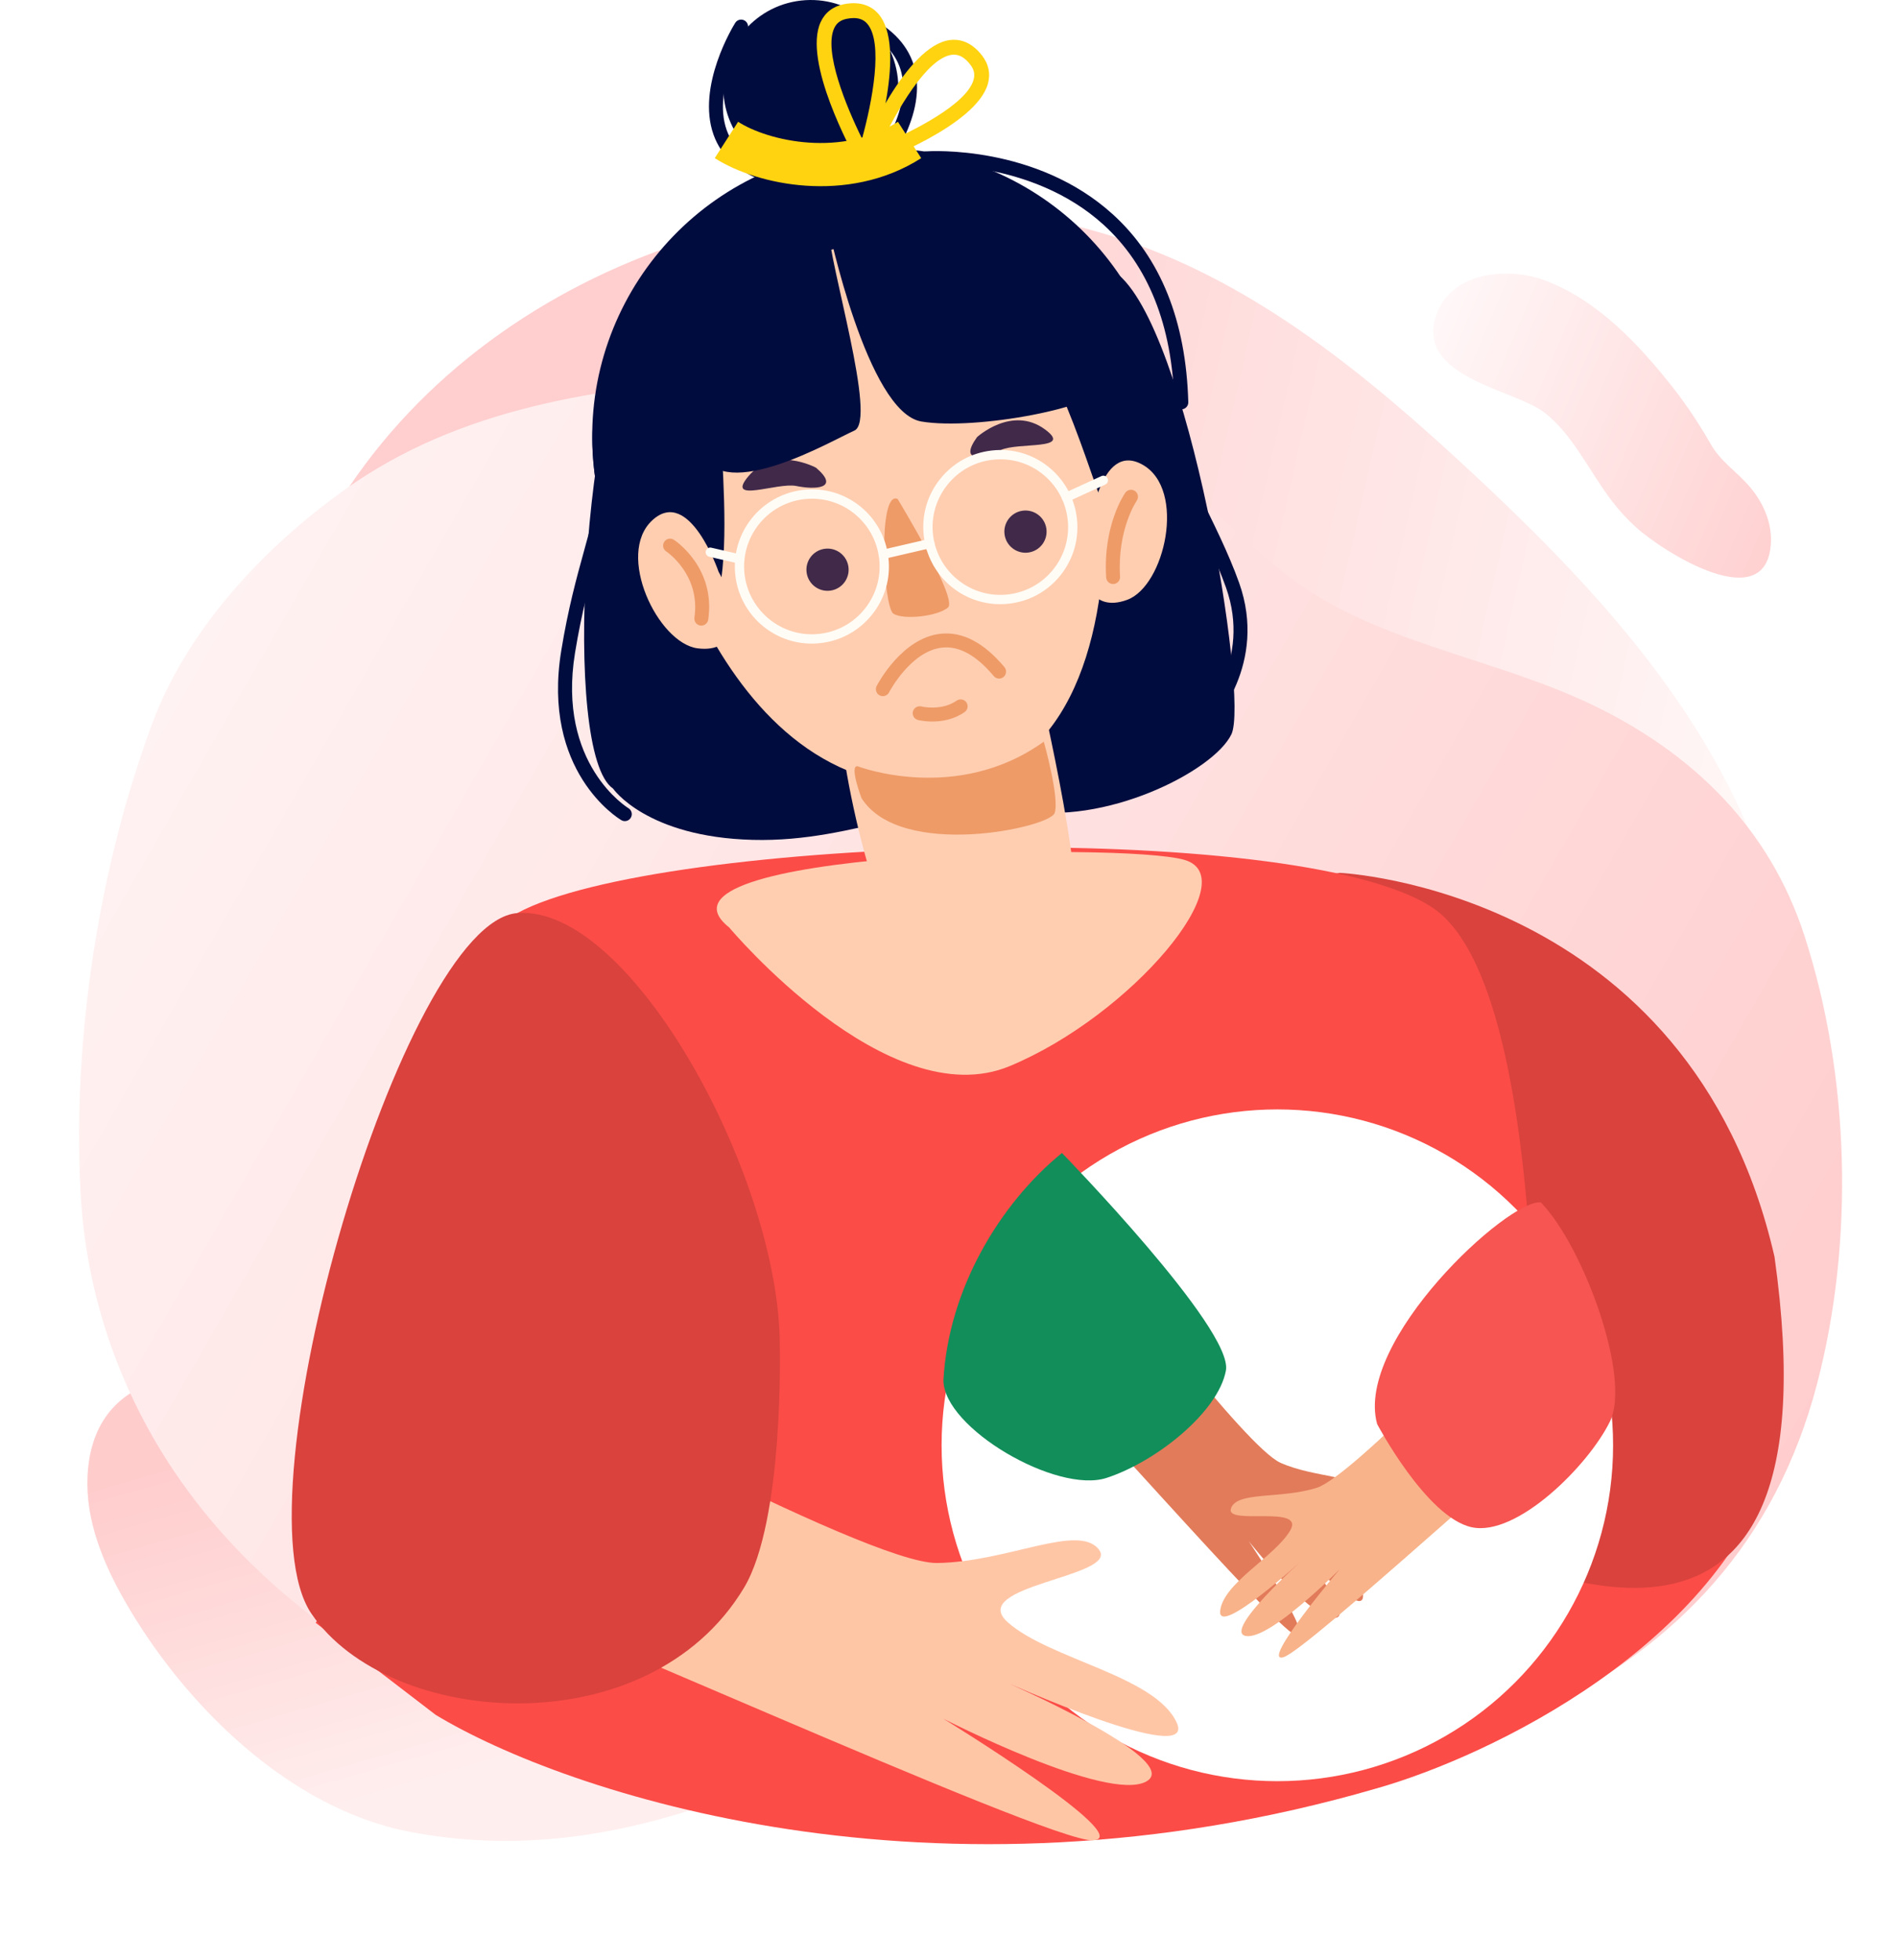 <svg viewBox="0 0 214 221" fill="none" xmlns="http://www.w3.org/2000/svg">
<path d="M80.954 203.095C69.68 207.08 58.289 208.902 46.124 206.541C32.566 203.909 20.774 192.214 14.095 180.567C11.614 176.24 9.634 171.409 9.874 166.437C10.433 154.952 21.223 153.703 30.392 155.59C35.56 156.651 40.31 159.044 45.007 161.415C52.804 165.353 61.941 167.306 68.938 172.753C71.285 174.586 73.051 176.784 75.777 178.121C80.017 180.202 84.852 181.193 89.205 183.089C92.922 184.715 97.08 187.384 97.099 191.448C97.114 195.617 92.797 198.259 89.002 199.907C86.315 201.081 83.64 202.15 80.954 203.095Z" fill="url(#paint0_linear_1126_90)"/>
<path d="M39.367 54.94C57.76 27.597 95.946 16.716 126.961 27.116C141.916 32.134 154.471 42.524 166.054 53.304C176.264 62.806 186.173 73.051 193.164 85.247C197.938 93.572 201.368 103.543 203.797 112.85C207.43 126.785 204.232 144.715 186.335 143.344C182.136 143.023 178.499 141.493 174.569 140.152C171.389 139.065 168.279 139.701 164.98 139.164C156.676 137.816 148.671 134.717 141.098 131.093C125.666 123.7 111.554 113.678 95.687 107.192C82.684 101.884 68.807 99.121 54.806 99.051C48.899 99.023 42.689 99.419 37.396 96.745C24.351 90.149 30.149 72.493 34.981 62.566C36.261 59.922 37.726 57.373 39.367 54.94V54.94Z" fill="url(#paint1_linear_1126_90)"/>
<path d="M184.56 59.458C187.61 62.236 199.582 69.832 199.783 60.963C199.83 58.754 198.826 56.605 197.464 54.982C195.905 53.12 194.142 52.14 192.923 49.972C191.431 47.355 189.734 44.894 187.855 42.621C184.013 37.891 179.532 33.518 174.105 31.559C170.298 30.186 163.863 30.508 162.073 35.4C159.465 42.522 170.719 43.864 174.159 46.474C177.423 48.943 179.281 53.175 181.871 56.542C182.69 57.604 183.59 58.58 184.56 59.458V59.458Z" fill="url(#paint2_linear_1126_90)"/>
<path d="M127.854 50.584C134.31 54.42 139.163 60.147 145.053 64.765C154.859 72.453 168.27 74.062 179.504 79.423C190.959 84.892 199.623 93.362 203.568 105.544C208.664 121.268 209.205 139.949 204.973 156.084C200.311 173.845 189.266 185.617 173.087 193.44C156.916 201.258 138.986 204.874 121.094 205.575C119.367 205.644 117.644 205.679 115.913 205.685C77.039 205.789 25.248 191.862 11.874 149.817C11.752 149.433 11.634 149.049 11.517 148.659C10.137 143.975 9.32 139.146 9.081 134.274C8.191 117.002 11.134 97.95 17.1 81.779C21.113 70.893 29.801 61.705 38.966 55.167C51.844 45.983 67.585 43.679 83.257 42.621C94.861 41.839 107.915 41.581 118.906 46.081C121.995 47.356 124.986 48.861 127.854 50.584Z" fill="url(#paint3_linear_1126_90)"/>
<path d="M155.283 201.671C105.335 216.195 63.711 202.19 49.142 193.372L35.615 182.998L40.297 175.218L69.434 172.625L117.822 170.031L156.844 177.812L197.427 164.326H200.359C194.115 185.488 168.117 198.041 155.283 201.671Z" fill="#FB4C47"/>
<path d="M151.146 98.427C151.146 98.427 190.66 100.223 200.18 141.713C207.723 195.238 172.164 176.308 163.662 173.67C155.162 171.032 124.853 102.523 151.146 98.427Z" fill="#D9423D"/>
<path d="M52.026 181.877H172.722C172.722 181.877 176.948 112.481 161.571 102.326C146.197 92.173 74.292 94.294 58.355 102.966C42.419 111.64 52.026 181.877 52.026 181.877Z" fill="#FB4C47"/>
<path d="M70.486 92.593C70.35 92.593 70.212 92.557 70.086 92.481C69.717 92.266 61.091 86.976 63.316 73.365C64.094 68.605 65.042 65.174 65.879 62.143C67.385 56.691 68.473 52.75 67.594 44.812C67.548 44.38 67.859 43.992 68.29 43.944C68.72 43.917 69.111 44.208 69.159 44.64C70.071 52.878 68.888 57.152 67.395 62.563C66.569 65.551 65.633 68.942 64.868 73.619C62.815 86.181 70.805 91.081 70.887 91.131C71.26 91.351 71.384 91.834 71.162 92.207C71.017 92.456 70.755 92.593 70.486 92.593Z" fill="#000C3E"/>
<path d="M101.273 8.764C101.886 14.181 97.989 19.068 92.572 19.68C87.155 20.293 82.268 16.396 81.656 10.979C81.046 5.562 84.94 0.675 90.357 0.063C95.774 -0.547 100.661 3.347 101.273 8.764Z" fill="#000C3E"/>
<path d="M69.157 88.924C69.157 88.924 72.911 94.396 84.919 94.708C96.926 95.019 105.463 89.402 114.985 91.313C124.504 93.223 136.902 86.988 138.914 82.804C140.927 78.623 134.04 36.7 125.859 30.731C117.677 24.762 79.496 24.517 72.659 33.98C65.822 43.442 63.316 84.969 69.157 88.924Z" fill="#000C3E"/>
<path d="M131.661 45.59C133.676 63.441 120.839 79.548 102.988 81.563C85.137 83.579 69.03 70.742 67.015 52.89C64.999 35.039 77.836 18.932 95.688 16.917C113.539 14.902 129.645 27.738 131.661 45.59Z" fill="#000C3E"/>
<path d="M116.775 75.344C116.775 75.344 122.645 100.077 120.978 103.176C119.311 106.274 105.775 106.184 102.193 106.014C98.609 105.842 93.119 78.918 95.206 78.601C97.292 78.287 115.532 69.82 116.775 75.344Z" fill="#FFCEB0"/>
<path d="M72.895 51.999C72.895 51.999 80.114 90.841 106.763 88.539C133.414 86.238 125.078 31.235 114.736 27.447C104.395 23.658 64.68 30.658 72.895 51.999Z" fill="#FFCEB0"/>
<path d="M101.259 56.264C101.259 56.264 108.115 67.519 106.938 68.511C105.762 69.503 101.943 69.933 100.787 69.205C99.632 68.476 98.994 55.23 101.259 56.264Z" fill="#EE9B68"/>
<path d="M90.533 28.041C90.533 28.041 81.761 34.047 81.257 42.912C80.754 51.775 85.009 73.634 74.829 74.139C74.829 74.139 48.837 33.534 90.533 28.041" fill="#000C3E"/>
<path d="M95.551 27.474C94.785 28.218 105.397 26.589 112.58 33.031C119.761 39.474 123.98 57.646 124.97 57.845C125.962 58.044 126.216 34.348 118.513 28.405C110.808 22.461 99.909 23.237 95.551 27.474Z" fill="#000C3E"/>
<path d="M96.76 86.41C96.76 86.41 107.91 90.699 117.75 83.632C117.75 83.632 119.569 90.061 118.967 91.697C118.367 93.335 101.642 96.966 97.192 90.017C97.192 90.017 95.751 86.232 96.76 86.41Z" fill="#EE9B68"/>
<path d="M122.931 59.757C122.931 59.757 123.982 49.602 128.915 52.415C133.849 55.227 131.402 66.044 127.187 67.628C122.969 69.213 121.285 65.159 122.931 59.757Z" fill="#FFCEB0"/>
<path d="M81.066 64.484C81.066 64.484 77.777 54.818 73.595 58.66C69.413 62.502 74.21 72.502 78.673 73.106C83.138 73.71 83.874 69.383 81.066 64.484Z" fill="#FFCEB0"/>
<path d="M110.219 49.292C110.219 49.292 114.155 45.689 117.876 48.415C121.145 50.812 114.852 49.822 112.874 50.76C110.898 51.697 108.105 52.243 110.219 49.292Z" fill="#41294A"/>
<path d="M92.06 52.746C92.06 52.746 87.377 50.185 84.415 53.719C81.811 56.827 87.687 54.365 89.83 54.803C91.974 55.243 94.816 55.107 92.06 52.746Z" fill="#41294A"/>
<path d="M91.596 56.236C91.309 56.236 91.022 56.253 90.73 56.284C86.542 56.76 83.518 60.554 83.99 64.74C84.462 68.892 88.222 71.956 92.442 71.478C94.472 71.248 96.29 70.243 97.563 68.647C98.836 67.049 99.411 65.052 99.182 63.024C98.744 59.155 95.485 56.236 91.596 56.236ZM91.575 72.575C87.154 72.575 83.445 69.257 82.95 64.857C82.411 60.097 85.85 55.783 90.611 55.244C95.455 54.68 99.689 58.184 100.222 62.907C100.484 65.214 99.83 67.485 98.383 69.299C96.936 71.115 94.868 72.258 92.561 72.518C92.23 72.556 91.9 72.575 91.575 72.575Z" fill="#FFFCF6"/>
<path d="M112.862 51.794C112.573 51.794 112.286 51.81 111.992 51.842C109.962 52.072 108.144 53.077 106.873 54.673C105.598 56.271 105.025 58.268 105.252 60.296C105.723 64.45 109.484 67.51 113.703 67.034C115.733 66.803 117.552 65.799 118.825 64.203C120.098 62.605 120.672 60.608 120.444 58.58C120.005 54.713 116.748 51.794 112.862 51.794ZM112.833 68.131C108.414 68.131 104.706 64.813 104.211 60.413C103.949 58.106 104.604 55.835 106.051 54.021C107.498 52.205 109.568 51.062 111.872 50.802C116.688 50.242 120.951 53.738 121.484 58.463C121.746 60.77 121.092 63.041 119.645 64.857C118.198 66.671 116.13 67.814 113.823 68.074C113.491 68.112 113.162 68.131 112.833 68.131Z" fill="#FFFCF6"/>
<path d="M83.46 63.561C83.421 63.561 83.383 63.557 83.343 63.547L80.013 62.781C79.732 62.718 79.555 62.435 79.62 62.154C79.685 61.871 79.973 61.689 80.248 61.762L83.578 62.528C83.859 62.59 84.035 62.873 83.97 63.154C83.915 63.398 83.7 63.561 83.46 63.561Z" fill="#FFFCF6"/>
<path d="M120.291 56.598C120.092 56.598 119.901 56.483 119.813 56.292C119.693 56.03 119.811 55.717 120.073 55.596L124.253 53.687C124.506 53.566 124.825 53.681 124.947 53.947C125.066 54.209 124.951 54.522 124.687 54.641L120.509 56.552C120.438 56.583 120.365 56.598 120.291 56.598Z" fill="#FFFCF6"/>
<path d="M93.426 25.507C93.426 25.507 97.814 46.49 103.935 47.53C110.059 48.57 124.322 45.877 124.664 43.457C125.006 41.039 110.38 24.197 101.452 22.489C85.794 19.497 76.613 45.605 79.188 51.173C81.766 56.743 93.77 49.715 96.381 48.556C98.994 47.394 93.514 29.773 93.426 25.507Z" fill="#000C3E"/>
<path d="M99.637 63.035C99.398 63.035 99.182 62.871 99.127 62.63C99.062 62.347 99.236 62.066 99.517 62.001L104.775 60.781C105.068 60.705 105.341 60.892 105.404 61.171C105.469 61.454 105.295 61.735 105.012 61.8L99.756 63.02C99.714 63.031 99.677 63.035 99.637 63.035Z" fill="#FFFCF6"/>
<path d="M86.725 20.569C86.641 20.569 86.558 20.556 86.474 20.527C83.397 19.485 81.386 17.691 80.495 15.191C78.54 9.703 82.757 2.868 82.94 2.579C83.171 2.21 83.653 2.097 84.024 2.331C84.391 2.56 84.502 3.047 84.274 3.414C84.234 3.479 80.276 9.9 81.977 14.667C82.699 16.687 84.383 18.159 86.977 19.038C87.388 19.176 87.61 19.623 87.47 20.034C87.361 20.361 87.052 20.569 86.725 20.569Z" fill="#000C3E"/>
<path d="M98.243 20.607C98.059 20.607 97.872 20.542 97.723 20.41C97.398 20.123 97.367 19.626 97.654 19.301C97.704 19.244 102.662 13.559 101.769 8.578C101.387 6.464 99.969 4.738 97.556 3.444C97.172 3.238 97.027 2.762 97.233 2.381C97.438 1.993 97.921 1.858 98.296 2.055C101.161 3.591 102.847 5.692 103.317 8.303C104.344 14.035 99.059 20.087 98.833 20.343C98.678 20.517 98.462 20.607 98.243 20.607Z" fill="#000C3E"/>
<path d="M136.026 82.02C135.83 82.02 135.635 81.949 135.484 81.802C135.17 81.504 135.157 81.007 135.457 80.69C135.692 80.441 141.227 74.47 138.305 66.257C137.162 63.042 135.424 59.557 133.584 55.864C130.378 49.423 127.06 42.764 126.003 36.011C125.934 35.582 126.227 35.179 126.657 35.114C127.087 35.02 127.49 35.338 127.555 35.768C128.574 42.282 131.837 48.83 134.994 55.161C136.854 58.898 138.611 62.426 139.788 65.729C143.041 74.875 136.858 81.498 136.594 81.777C136.441 81.938 136.233 82.02 136.026 82.02Z" fill="#000C3E"/>
<path d="M133.263 46.161C132.84 46.161 132.489 45.823 132.477 45.398C132.236 36.686 129.547 29.939 124.484 25.338C116.333 17.933 104.68 18.625 104.569 18.637C104.087 18.694 103.762 18.337 103.733 17.905C103.701 17.473 104.03 17.098 104.464 17.069C104.966 17.033 116.897 16.32 125.543 24.176C130.935 29.073 133.796 36.197 134.05 45.352C134.062 45.786 133.72 46.148 133.286 46.161H133.263Z" fill="#000C3E"/>
<path d="M105.174 81.363C104.26 81.363 103.61 81.203 103.555 81.189C103.133 81.082 102.88 80.658 102.985 80.237C103.089 79.819 103.513 79.565 103.937 79.662C103.958 79.67 106.21 80.205 107.919 79.007C108.28 78.76 108.769 78.846 109.014 79.198C109.264 79.555 109.178 80.046 108.823 80.293C107.594 81.155 106.214 81.363 105.174 81.363Z" fill="#EE9B68"/>
<path d="M79.115 70.547C79.078 70.547 79.04 70.545 79 70.538C78.57 70.475 78.275 70.075 78.337 69.645C79.05 64.786 75.2 62.21 75.16 62.187C74.797 61.948 74.697 61.462 74.932 61.097C75.169 60.732 75.655 60.631 76.02 60.868C76.213 60.994 80.751 64.029 79.894 69.876C79.837 70.266 79.501 70.547 79.115 70.547Z" fill="#EE9B68"/>
<path d="M125.569 65.859C125.156 65.859 124.81 65.538 124.785 65.121C124.416 59.215 126.844 55.706 126.947 55.559C127.194 55.209 127.685 55.119 128.042 55.371C128.398 55.62 128.482 56.111 128.235 56.465C128.212 56.497 126.024 59.701 126.353 65.024C126.381 65.458 126.051 65.829 125.617 65.857C125.603 65.859 125.586 65.859 125.569 65.859Z" fill="#EE9B68"/>
<path d="M82.264 104.588C82.264 104.588 100.122 125.937 113.894 120.224C127.664 114.511 140.566 99.026 133.643 96.971C126.72 94.915 71.438 95.997 82.264 104.588Z" fill="#FFCEB0"/>
<path d="M95.707 63.888C95.904 65.188 95.009 66.4 93.709 66.597C92.408 66.792 91.196 65.899 90.999 64.599C90.804 63.298 91.697 62.086 92.998 61.889C94.298 61.694 95.51 62.587 95.707 63.888Z" fill="#41294A"/>
<path d="M118.038 59.593C118.235 60.893 117.339 62.106 116.039 62.303C114.739 62.498 113.527 61.604 113.329 60.304C113.134 59.004 114.028 57.792 115.328 57.594C116.628 57.4 117.841 58.293 118.038 59.593Z" fill="#41294A"/>
<path d="M99.593 78.502C99.469 78.502 99.348 78.472 99.233 78.414C98.849 78.215 98.696 77.743 98.895 77.355C99.008 77.137 101.72 71.957 106.088 71.468C108.569 71.191 110.989 72.46 113.311 75.228C113.59 75.564 113.546 76.059 113.215 76.338C112.883 76.623 112.388 76.572 112.107 76.241C110.142 73.898 108.188 72.81 106.266 73.032C102.737 73.422 100.317 78.028 100.292 78.076C100.153 78.347 99.878 78.502 99.593 78.502Z" fill="#EE9B68"/>
<g filter="url(#filter0_d_1126_90)">
<circle cx="144.097" cy="158.979" r="37.876" fill="white"/>
</g>
<path d="M124.674 142.074C124.674 142.074 140.505 163.211 144.465 164.959C148.426 166.708 153.392 166.314 153.826 168.342C154.26 170.371 145.512 166.939 146.908 170.069C148.303 173.199 153.742 176.772 153.767 179.924C153.794 183.077 145.113 173.157 145.113 173.157C145.113 173.157 153.292 182.233 150.584 182.447C147.875 182.662 140.869 173.789 140.869 173.789C140.869 173.789 148.706 185.429 146.108 184.365C143.511 183.302 119.429 155.454 115.715 152.507C112.001 149.561 124.674 142.074 124.674 142.074Z" fill="#E27B5A"/>
<path d="M170.725 147.205C170.725 147.205 152.669 166.471 148.539 167.773C144.41 169.073 139.519 168.137 138.863 170.103C138.209 172.071 147.281 169.624 145.549 172.582C143.819 175.539 138.021 178.492 137.649 181.622C137.278 184.752 146.995 175.849 146.995 175.849C146.995 175.849 137.868 183.969 140.536 184.48C143.206 184.992 151.144 176.944 151.144 176.944C151.144 176.944 142.075 187.651 144.774 186.88C147.472 186.109 174.468 161.081 178.483 158.561C182.498 156.041 170.725 147.205 170.725 147.205Z" fill="#F8B38A"/>
<path d="M155.354 160.582C155.354 160.582 160.907 171.098 166.012 172.217C171.117 173.336 179.218 165.223 181.625 160.278C184.032 155.335 178.654 140.598 173.827 135.585C170.2 135.142 152.779 151.208 155.354 160.582Z" fill="#F65551"/>
<path d="M119.797 130.015C119.797 130.015 139.16 149.873 138.295 154.547C137.43 159.222 130.456 164.822 124.831 166.656C119.206 168.489 106.429 161.022 106.429 155.637C106.986 145.425 112.741 135.77 119.797 130.015Z" fill="#128E5A"/>
<path d="M55.019 153.014C55.019 153.014 97.717 176.347 105.699 176.252C113.68 176.154 121.712 171.702 123.989 174.767C126.266 177.835 108.967 178.769 113.699 182.949C118.429 187.129 130.282 188.963 132.732 194.227C135.18 199.49 113.043 189.497 113.043 189.497C113.043 189.497 133.696 198.459 129.315 200.887C124.932 203.318 106.403 193.799 106.403 193.799C106.403 193.799 128.439 207.322 123.269 207.524C118.099 207.726 56.43 179.449 47.95 177.347C39.468 175.246 55.019 153.014 55.019 153.014Z" fill="#FFC6A6"/>
<path d="M87.962 151.683C87.962 151.683 88.474 171.497 83.923 179.058C73.103 197.033 43.842 194.842 35.117 181.946C26.393 169.05 45.471 103.944 58.356 102.965C71.241 101.986 87.962 132.912 87.962 151.683Z" fill="#D9423D"/>
<path d="M96.305 2.037C96.064 2.037 95.801 2.065 95.517 2.121C94.824 2.26 94.375 2.597 94.106 3.181C92.904 5.782 95.438 11.977 97.248 15.637C98.367 11.577 99.708 4.79 97.813 2.652C97.448 2.24 96.952 2.037 96.305 2.037ZM97.459 18.691C97.158 18.691 96.876 18.529 96.727 18.261C96.087 17.113 90.534 6.918 92.583 2.478C93.076 1.411 93.978 0.718 95.189 0.476C97.253 0.065 98.439 0.828 99.068 1.539C102.36 5.255 98.687 16.81 98.257 18.116C98.152 18.431 97.872 18.656 97.54 18.688C97.513 18.69 97.486 18.691 97.459 18.691Z" fill="#FFD310"/>
<path d="M107.611 6.162C107.531 6.162 107.451 6.167 107.37 6.179C104.536 6.556 101.112 12.566 99.302 16.369C103.065 14.784 109.034 11.758 109.827 9.006C110.005 8.386 109.886 7.838 109.453 7.279C108.869 6.529 108.266 6.162 107.611 6.162ZM97.692 18.744C97.467 18.744 97.246 18.654 97.086 18.486C96.856 18.244 96.79 17.89 96.918 17.583C97.447 16.315 102.227 5.173 107.148 4.516C108.091 4.391 109.486 4.588 110.776 6.25C111.535 7.226 111.764 8.339 111.439 9.469C110.085 14.167 99.214 18.244 97.979 18.694C97.885 18.728 97.789 18.744 97.692 18.744Z" fill="#FFD310"/>
<path d="M81.948 15.782C86.021 18.401 95.333 20.438 102.607 15.782" stroke="#FFD310" stroke-width="4.87"/>
<defs>
<filter id="filter0_d_1126_90" x="26.221" y="45.103" width="235.752" height="235.753" filterUnits="userSpaceOnUse" color-interpolation-filters="sRGB">
<feFlood flood-opacity="0" result="BackgroundImageFix"/>
<feColorMatrix in="SourceAlpha" type="matrix" values="0 0 0 0 0 0 0 0 0 0 0 0 0 0 0 0 0 0 127 0" result="hardAlpha"/>
<feOffset dy="4"/>
<feGaussianBlur stdDeviation="40"/>
<feColorMatrix type="matrix" values="0 0 0 0 0 0 0 0 0 0 0 0 0 0 0 0 0 0 0.22 0"/>
<feBlend mode="normal" in2="BackgroundImageFix" result="effect1_dropShadow_1126_90"/>
<feBlend mode="normal" in="SourceGraphic" in2="effect1_dropShadow_1126_90" result="shape"/>
</filter>
<linearGradient id="paint0_linear_1126_90" x1="8.877" y1="168.02" x2="20.616" y2="208.97" gradientUnits="userSpaceOnUse">
<stop stop-color="#FFCCCC"/>
<stop offset="1" stop-color="#FFEEEE"/>
</linearGradient>
<linearGradient id="paint1_linear_1126_90" x1="227.641" y1="59.528" x2="96.264" y2="29.782" gradientUnits="userSpaceOnUse">
<stop stop-color="white"/>
<stop offset="1" stop-color="#FFCECE"/>
</linearGradient>
<linearGradient id="paint2_linear_1126_90" x1="200.093" y1="60.808" x2="154.95" y2="41.75" gradientUnits="userSpaceOnUse">
<stop stop-color="#FFD1D1"/>
<stop offset="1" stop-color="#FFFBFC"/>
</linearGradient>
<linearGradient id="paint3_linear_1126_90" x1="189.951" y1="188.072" x2="8.089" y2="83.771" gradientUnits="userSpaceOnUse">
<stop stop-color="#FFCDCD"/>
<stop offset="1" stop-color="#FFF3F3"/>
</linearGradient>
</defs>
</svg>
